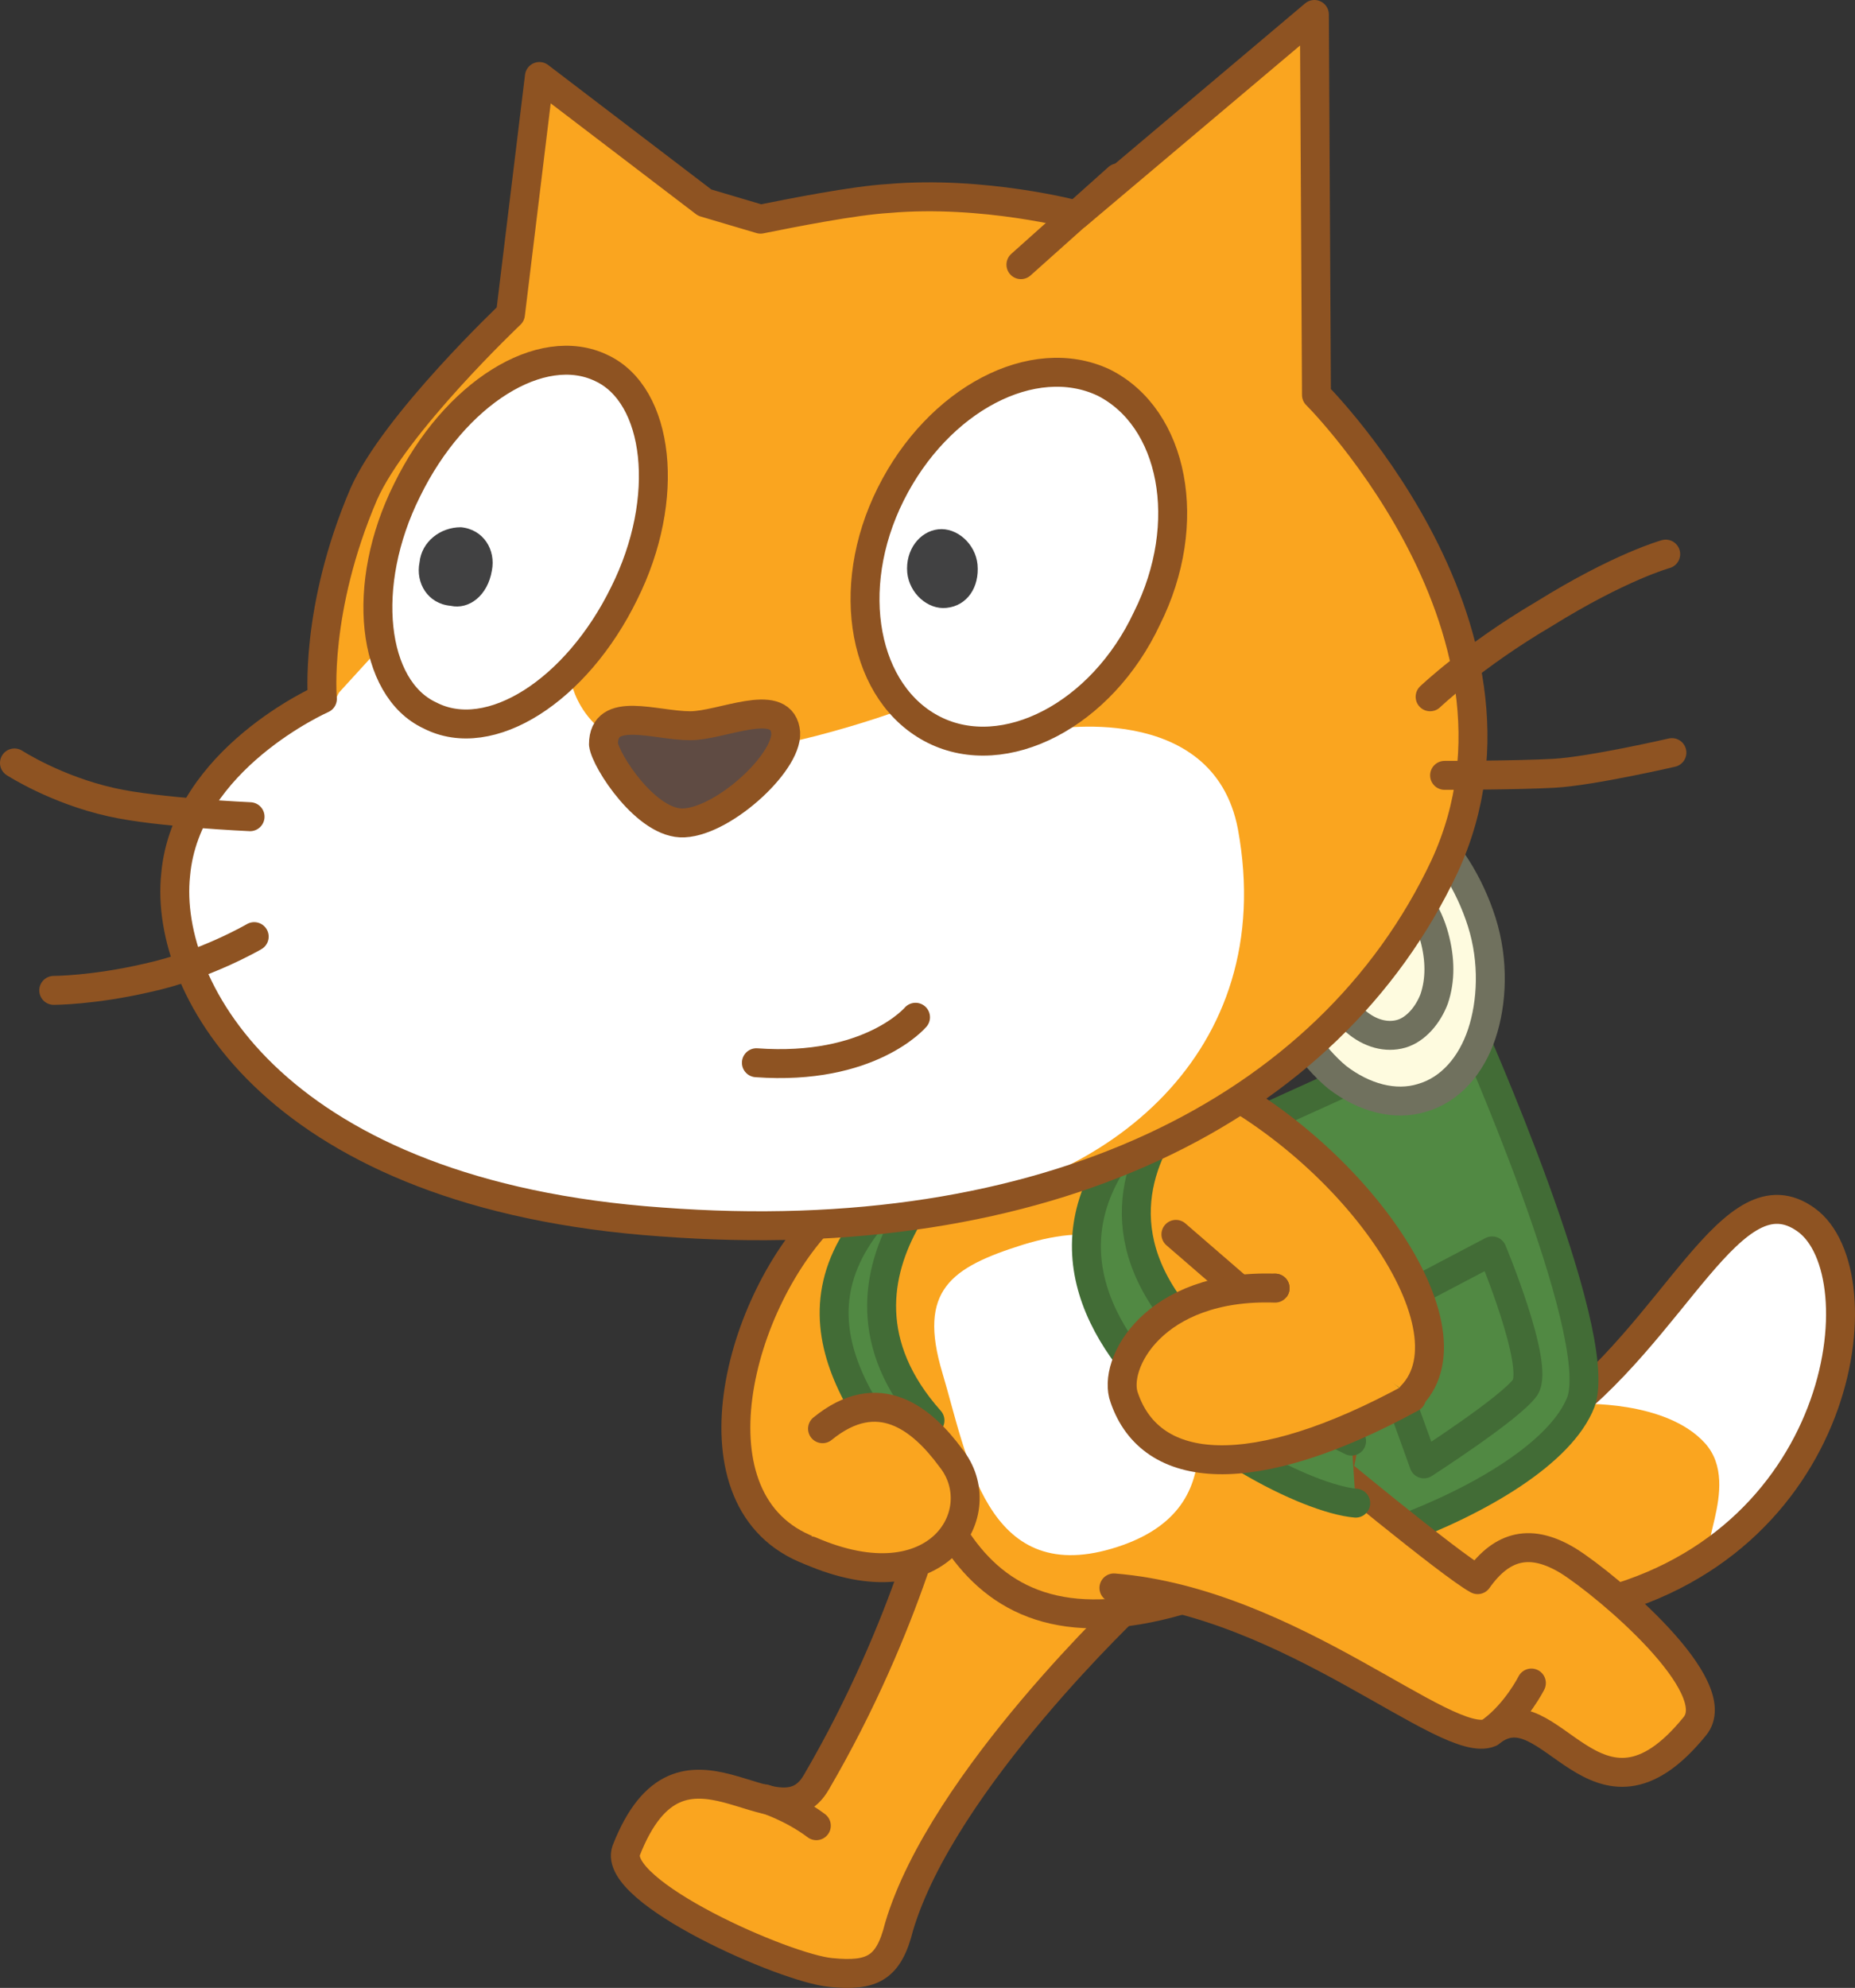 <svg version="1.1" xmlns="http://www.w3.org/2000/svg" xmlns:xlink="http://www.w3.org/1999/xlink" width="89.759" height="96.146" viewBox="0,0,89.759,96.146"><rect x="0" y="0" width="89.759" height="96.146" fill="#333333" stroke="none"/><g transform="translate(-205.007,-135.2)"><g data-paper-data="{&quot;isPaintingLayer&quot;:true}" fill="none" fill-rule="nonzero" stroke="none" stroke-width="none" stroke-linecap="none" stroke-linejoin="none" stroke-miterlimit="10" stroke-dasharray="" stroke-dashoffset="0" font-family="none" font-weight="none" font-size="none" text-anchor="none" style="mix-blend-mode: normal"><g data-paper-data="{&quot;index&quot;:null}" id="Layer_3_13_"><path d="M271.807,206.7c2.5,-0.2 5.5,-0.7 8.2,-2.7c6.1,-4.4 8.8,-12.4 12.4,-9.8c3.6,2.6 1.9,16 -10.7,18.7c-4.4,1 -8.3,0.5 -11.3,0c-0.8,-0.1 -7.7,-1.6 -9.6,-5.4c-1.9,-3.8 -0.2,-4.4 0.7,-4.9c0.8,-0.3 6.8,4.4 10.3,4.1z" id="ID0.8535828334279358_12_" fill="#faa51f" stroke="none" stroke-width="1" stroke-linecap="butt" stroke-linejoin="miter"/><path d="M292.207,194c1.9,0.9 2.5,5.9 1.2,9.4c-1.5,3.4 -3.7,5.4 -5.1,6.6c-1.7,0.9 1.1,-2.9 -0.8,-5c-1.9,-2.1 -6.1,-1.9 -6.1,-1.9c0,0 3.7,-4 5.7,-6.2c1.7,-2.2 3.1,-3.7 5.1,-2.9z" id="ID0.914295740891248_12_" fill="#ffffff" stroke="none" stroke-width="1" stroke-linecap="butt" stroke-linejoin="miter"/><path d="M271.807,206.7c2.5,-0.2 5.5,-0.7 8.2,-2.7c6.1,-4.4 8.8,-12.4 12.4,-9.8c3.6,2.6 1.9,16 -10.7,18.7c-4.4,1 -8.3,0.5 -11.3,0c-0.8,-0.1 -7.7,-1.6 -9.6,-5.4c-1.9,-3.8 -0.2,-4.4 0.7,-4.9c0.8,-0.3 6.8,4.4 10.3,4.1z" id="ID0.40227043256163597_12_" fill="none" stroke="#8e5322" stroke-width="1.4" stroke-linecap="round" stroke-linejoin="round"/></g><g data-paper-data="{&quot;index&quot;:null}" stroke-width="1.4" stroke-linecap="round" stroke-linejoin="round"><path d="M276.107,184.8c0,0 6.6,14.8 5.4,18.2c-1.9,4.9 -15.7,9.3 -18.5,7.5c-4.8,-3.1 -3.2,-2.3 -3.2,-2.3l-5.1,-13.7z" id="ID0.26344340899959207_12_" fill="#518943" stroke="#426c36"/><path d="M273.807,175.2c1.2,1 2.3,2.7 2.9,4.6c0.6,1.9 0.5,3.9 0,5.4c-0.5,1.5 -1.5,2.7 -2.9,3.1c-1.3,0.4 -2.8,0 -4.1,-1c-1.2,-1 -2.3,-2.6 -2.9,-4.6c-0.6,-1.9 -0.5,-3.9 0,-5.4c0.5,-1.5 1.5,-2.7 2.9,-3.1c1.4,-0.4 2.9,0 4.1,1z" id="ID0.2414738917723298_12_" fill="#fefbdf" stroke="#70715e"/><path d="M272.807,178c0.7,0.5 1.3,1.4 1.6,2.5c0.3,1.1 0.3,2.1 0,3c-0.3,0.8 -0.9,1.5 -1.6,1.7c-0.7,0.2 -1.5,0 -2.2,-0.6c-0.7,-0.5 -1.3,-1.4 -1.6,-2.5c-0.3,-1.1 -0.3,-2.1 0,-3c0.3,-0.8 0.9,-1.5 1.6,-1.7c0.8,-0.2 1.6,0 2.2,0.6z" id="ID0.6192030962556601_12_" fill="#fefbdf" stroke="#70715e"/><path d="M273.907,206l-2.6,-7.2l5.9,-3.1c0,0 2.3,5.5 1.6,6.6c-0.7,1 -4.9,3.7 -4.9,3.7z" id="ID0.15330331353470683_12_" fill="#518943" stroke="#426c36"/></g><g data-paper-data="{&quot;index&quot;:null}" id="ID0.16171270422637463_12_" fill="#faa51f" stroke="#8e5322" stroke-width="1.4" stroke-linecap="round" stroke-linejoin="round"><path d="M259.907,212.6c0,0 -9.3,8.7 -11.4,15.8c-0.5,2 -1.3,2.4 -3.3,2.2c-2.2,-0.2 -10.6,-3.9 -9.9,-5.9c2.7,-6.9 7.3,0 9.2,-3.3c4.5,-7.7 6,-14.6 6,-14.6" id="ID0.007584026083350182_12_"/><path d="M242.007,222.2c0,0 1.3,0.4 2.5,1.3" id="ID0.31672530295327306_12_"/></g><path d="M259.807,205.2" data-paper-data="{&quot;index&quot;:null}" id="ID0.39854341372847557_12_" fill="#faa51f" stroke="#8e5322" stroke-width="1.4" stroke-linecap="round" stroke-linejoin="round"/><path d="M255.207,189.4c6.5,-1.9 10.9,-1.3 12.8,5.1c1.9,6.4 5.5,14.8 -5.9,18.1c-11.4,3.3 -12.5,-6.6 -14.4,-13c-1.9,-6.5 1.2,-8.4 7.5,-10.2z" data-paper-data="{&quot;index&quot;:null}" id="ID0.46792364912107587_12_" fill="#faa51f" stroke="#8e5322" stroke-width="1.4" stroke-linecap="round" stroke-linejoin="round"/><path d="M254.507,195.4c3.6,-1.1 6,-0.5 7.2,3.5c1.2,4.1 3.2,9.4 -2.9,11.2c-6.1,1.8 -7,-4.5 -8.2,-8.5c-1.2,-4 0.4,-5.1 3.9,-6.2z" data-paper-data="{&quot;index&quot;:null}" id="ID0.38032895559445024_12_" fill="#ffffff" stroke="none" stroke-width="1" stroke-linecap="butt" stroke-linejoin="miter"/><g data-paper-data="{&quot;index&quot;:null}" id="ID0.15723733883351088_15_" fill="#faa51f" stroke="#8e5322" stroke-width="1.4" stroke-linecap="round" stroke-linejoin="round"><path d="M268.707,205.5c0,0 6.5,5.4 7.8,6.1c1.2,-1.7 2.6,-2 4.4,-0.9c1.9,1.2 7.7,6.1 6.1,8c-4.8,5.9 -7,-2.1 -9.9,0.3c-2.1,0.9 -9.6,-6.3 -18.2,-7" id="ID0.527006761636585_15_"/><path d="M279.107,216.6c0,0 -0.7,1.4 -1.9,2.3" id="ID0.8937406223267317_20_"/></g><g data-paper-data="{&quot;index&quot;:null}" id="ID0.7407716196030378_11_" stroke="#8e5322" stroke-width="1.4" stroke-linecap="round" stroke-linejoin="round"><path d="M254.807,190.4l7.2,-3.6c8,3.3 14.6,12.5 11.3,15.9" id="ID0.15909873321652412_10_" fill="#faa51f"/><path d="M265.607,198.1" id="ID0.8024068027734756_11_" fill="#faa51f"/><path d="M262.107,197.3" id="ID0.06734407460317016_11_" fill="none"/><path d="M265.607,198.1l-3.7,-3.2" id="ID0.8143284288235009_10_" fill="#faa51f"/><path d="M266.707,197.5l-1.1,0.6" id="ID0.6682511982508004_10_" fill="none"/></g><g data-paper-data="{&quot;index&quot;:null}" id="ID0.32291418174281716_10_" stroke="#8e5322" stroke-width="1.4" stroke-linecap="round" stroke-linejoin="round"><path d="M244.207,210.2c-6.1,-2.3 -3.5,-12.2 0.9,-16.4l4.2,-0.5" id="ID0.30105241015553474_10_" fill="#faa51f"/><path d="M247.707,203.4" id="ID0.3822403196245432_10_" fill="#faa51f"/><path d="M249.707,201.2" id="ID0.5879319808445871_10_" fill="none"/><path d="M247.707,199.5v3.9" id="ID0.7841392233967781_10_" fill="#faa51f"/><path d="M246.607,203.4h1.1" id="ID0.4326359131373465_10_" fill="none"/></g><path d="M270.607,207.9c-4.6,-0.4 -22.6,-11.3 -6.4,-21.4c0,0 -12.8,9.2 6.2,18.4" data-paper-data="{&quot;index&quot;:null}" id="ID0.48627097019925714_12_" fill="#518943" stroke="#426c36" stroke-width="1.4" stroke-linecap="round" stroke-linejoin="round"/><path d="M248.507,205.7c-3.5,-4.5 -6.2,-10 4.1,-15.8c0,0 -9.1,6.7 -2.6,14" data-paper-data="{&quot;index&quot;:null}" id="ID0.07006075512617826_12_" fill="#518943" stroke="#426c36" stroke-width="1.4" stroke-linecap="round" stroke-linejoin="round"/><g data-paper-data="{&quot;index&quot;:null}"><g id="Layer_2_25_"><path d="M241.807,145.8c1.5,-0.3 4.5,-0.9 6.2,-1c4.6,-0.4 9.1,0.8 9.1,0.8l11.5,-9.7l0.1,18.4c-0.7,-0.7 11.6,11.1 6.2,22.8c-5.6,11.9 -19.4,18.6 -37.9,17.2c-18.5,-1.3 -24.1,-11.2 -23.5,-16.8c0.5,-5.6 7.1,-8.5 7.1,-8.5c0,0 -0.4,-4.3 2,-9.9c1.5,-3.4 7.1,-8.7 7.1,-8.7l1.4,-11.5l8,6.1z" id="ID0.2591130444779992_12_" fill="#faa51f" stroke="none" stroke-width="1" stroke-linecap="butt" stroke-linejoin="miter"/><path d="M221.407,168.7l2.1,-2.3l9.1,1.6c0,0 0.4,3.3 4.7,3.7c4.3,0.4 11.1,-2.1 11.1,-2.1l7.3,0.9c0,0 8,-1.5 9.2,4.8c2,10.9 -6.5,17.3 -15,18.3c-5.5,0.7 -9,0.4 -13,0.2c-17.5,-1 -23.6,-10.7 -22.8,-16.3c0.5,-5.6 6.9,-8 6.9,-8z" id="ID0.3588979784399271_12_" fill="#ffffff" stroke="none" stroke-width="1" stroke-linecap="butt" stroke-linejoin="miter"/><path d="M217.107,174.7c0,0 -4.5,-0.2 -6.7,-0.7c-2.7,-0.6 -4.7,-1.9 -4.7,-1.9" id="ID0.2727069961838424_12_" fill="none" stroke="#8e5322" stroke-width="1.4" stroke-linecap="round" stroke-linejoin="round"/><path d="M217.307,180.5c0,0 -2.4,1.4 -5.2,2c-2.6,0.6 -4.5,0.6 -4.5,0.6" id="ID0.5861211125738919_12_" fill="none" stroke="#8e5322" stroke-width="1.4" stroke-linecap="round" stroke-linejoin="round"/><path d="M259.107,143.8l-4.7,4.2" id="ID0.4793355236761272_12_" fill="none" stroke="#8e5322" stroke-width="1.4" stroke-linecap="round" stroke-linejoin="round"/><path d="M241.807,145.8c1.5,-0.3 4.5,-0.9 6.2,-1c4.6,-0.4 9.1,0.8 9.1,0.8l11.5,-9.7l0.1,18.4c-0.7,-0.7 11.6,11.1 6.2,22.8c-5.6,11.9 -19.4,18.6 -37.9,17.2c-18.5,-1.3 -24.1,-11.2 -23.5,-16.8c0.5,-5.6 7.1,-8.5 7.1,-8.5c0,0 -0.4,-4.3 2,-9.9c1.5,-3.4 7.1,-8.7 7.1,-8.7l1.4,-11.5l8,6.1z" id="ID0.48413723474368453_12_" fill="none" stroke="#8e5322" stroke-width="1.4" stroke-linecap="round" stroke-linejoin="round"/><path d="M285.907,171.6c0,0 -3.9,0.9 -5.7,1c-1.8,0.1 -5.3,0.1 -5.3,0.1" id="ID0.9024141579866409_12_" fill="none" stroke="#8e5322" stroke-width="1.4" stroke-linecap="round" stroke-linejoin="round"/><path d="M274.207,168.9c0,0 2.1,-2 5.5,-4c3.7,-2.3 5.9,-2.9 5.9,-2.9" id="ID0.16030752705410123_12_" fill="none" stroke="#8e5322" stroke-width="1.4" stroke-linecap="round" stroke-linejoin="round"/></g><g id="Layer_5_13_"><path d="M234.107,153c2.8,1.3 3.4,6.3 1.1,10.9c-2.3,4.7 -6.5,7.4 -9.4,5.9c-2.8,-1.3 -3.4,-6.3 -1.1,-10.9c2.3,-4.7 6.5,-7.3 9.4,-5.9z" id="ID0.40023312577977777_12_" fill="#ffffff" stroke="#8e5322" stroke-width="1.4" stroke-linecap="round" stroke-linejoin="round"/><path d="M225.307,162.4c0.1,-1 1,-1.7 2,-1.7c1.1,0.1 1.7,1.1 1.5,2.1c-0.2,1.2 -1.1,1.9 -2,1.7c-1.1,-0.1 -1.7,-1.1 -1.5,-2.1" id="ID0.43813491938635707_12_" fill="#414142" stroke="none" stroke-width="1" stroke-linecap="butt" stroke-linejoin="miter"/></g><g id="Layer_7_13_"><path d="M258.407,153.7c3.4,1.7 4.4,6.8 2.1,11.4c-2.2,4.7 -6.9,7.1 -10.3,5.4c-3.4,-1.7 -4.4,-6.8 -2.1,-11.4c2.3,-4.6 6.9,-7 10.3,-5.4z" id="ID0.4253597157076001_12_" fill="#ffffff" stroke="#8e5322" stroke-width="1.4" stroke-linecap="round" stroke-linejoin="round"/><path d="M248.907,162.9c-0.1,-1.1 0.6,-2 1.5,-2.1c0.9,-0.1 1.8,0.7 1.9,1.7c0.1,1.1 -0.5,2 -1.5,2.1c-0.9,0.1 -1.8,-0.7 -1.9,-1.7" id="ID0.814307457767427_12_" fill="#414142" stroke="none" stroke-width="1" stroke-linecap="butt" stroke-linejoin="miter"/></g><path d="M243.007,170.5c0.3,1.4 -2.9,4.4 -4.9,4.5c-1.8,0.1 -3.8,-3 -3.9,-3.8c0,-1.9 2.5,-0.9 4.2,-0.9c1.5,0 4.3,-1.4 4.6,0.2z" id="ID0.5240494590252638_12_" fill="#5f4b43" stroke="#8e5322" stroke-width="1.4" stroke-linecap="round" stroke-linejoin="round"/><path d="M249.307,184.4c0,0 -2.2,2.6 -7.7,2.2" id="ID0.046259244438260794_12_" fill="#ffffff" stroke="#8e5322" stroke-width="1.4" stroke-linecap="round" stroke-linejoin="round"/></g><path d="M273.307,202.8c-7.7,4.2 -12.6,3.8 -13.9,0c-0.6,-1.6 1.4,-5.5 7.3,-5.3" data-paper-data="{&quot;index&quot;:null}" id="ID0.1790580078959465_12_" fill="#faa51f" stroke="#8e5322" stroke-width="1.4" stroke-linecap="round" stroke-linejoin="round"/><path d="M244.807,204.3c2.7,-2.2 4.8,-0.5 6.2,1.4c2.1,2.6 -0.6,7.2 -6.8,4.5" data-paper-data="{&quot;index&quot;:null}" id="ID0.7947451807558537_10_" fill="#faa51f" stroke="#8e5322" stroke-width="1.4" stroke-linecap="round" stroke-linejoin="round"/></g></g></svg>